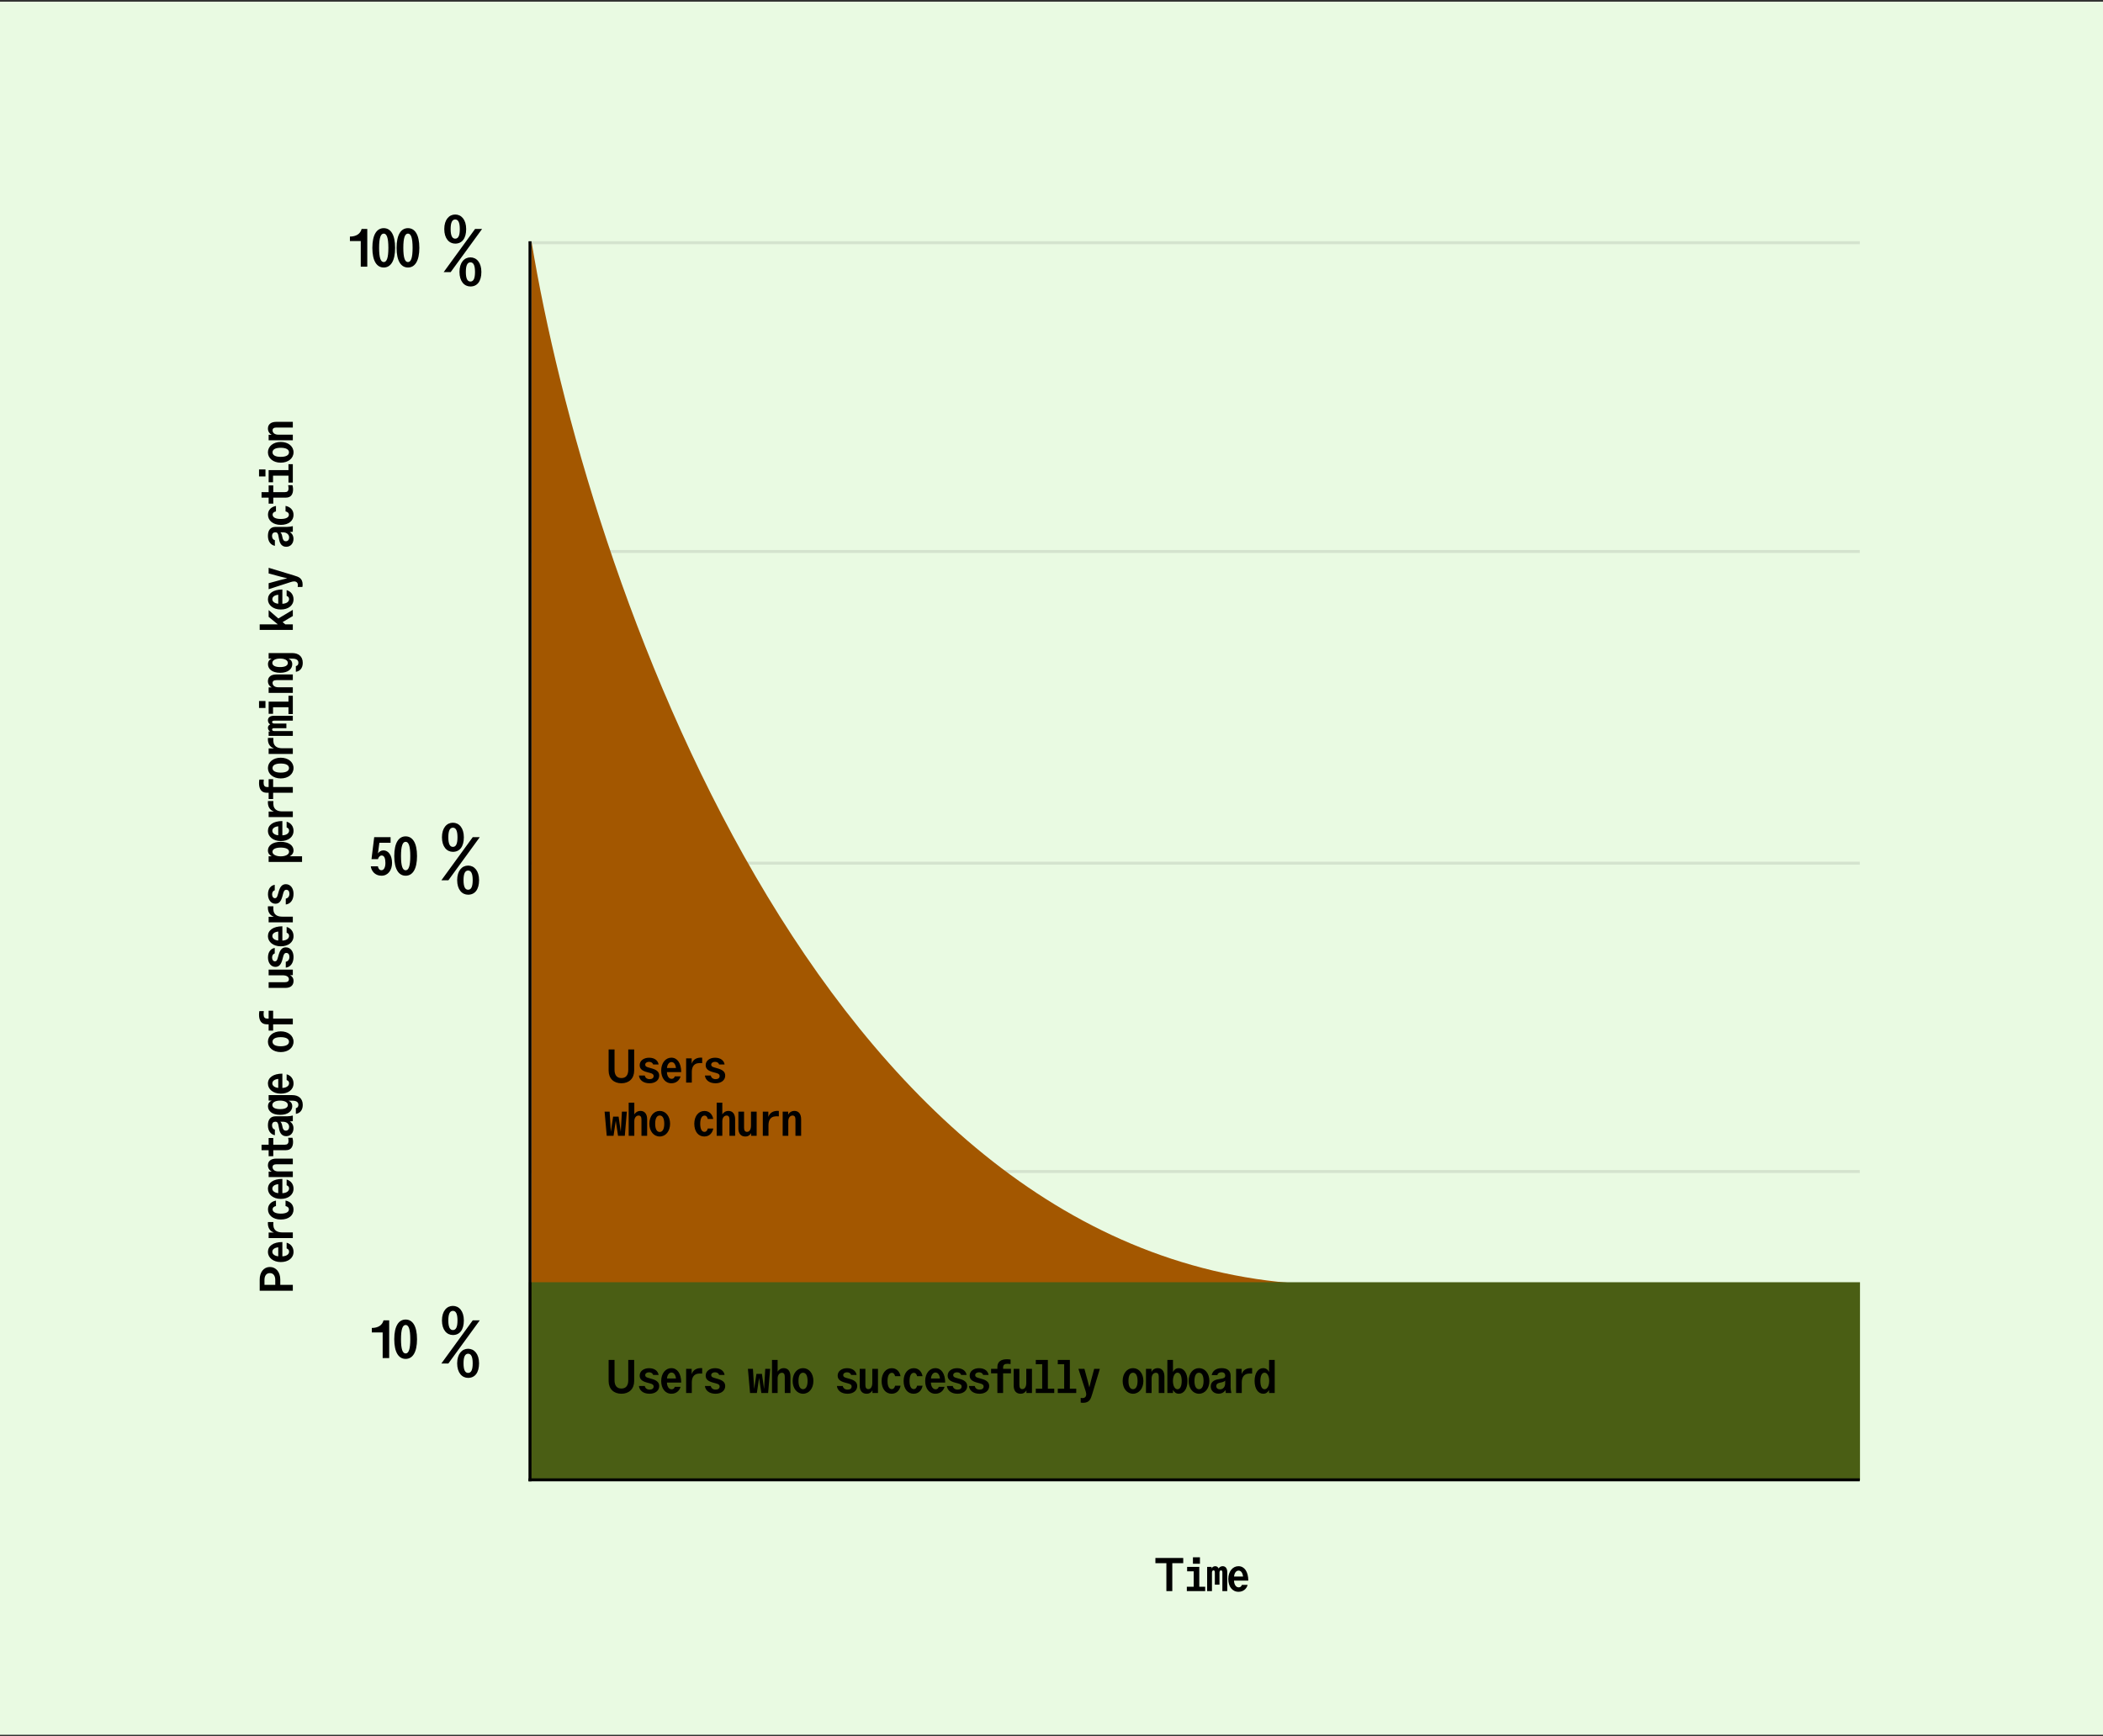 <svg width="711" height="587" viewBox="0 0 711 587" fill="none" xmlns="http://www.w3.org/2000/svg">
<rect x="0" y="0" width="711" height="587" fill="#333333" stroke="none"/>
<g clip-path="url(#clip0_3210_21568)">
<rect width="711" height="586" transform="translate(0 0.575)" fill="#E9FAE2"/>
<line x1="178.703" y1="82.075" x2="628.779" y2="82.075" stroke="#82897E" stroke-opacity="0.2"/>
<line x1="179.266" y1="186.474" x2="628.772" y2="186.474" stroke="#82897E" stroke-opacity="0.2"/>
<line x1="179.266" y1="291.871" x2="628.772" y2="291.871" stroke="#82897E" stroke-opacity="0.2"/>
<line x1="179.266" y1="396.13" x2="628.772" y2="396.13" stroke="#82897E" stroke-opacity="0.2"/>
<path d="M439.68 434.067C276.448 423.521 198.333 194.864 179.68 81.567V434.067H439.68Z" fill="#A35700"/>
<rect x="178.844" y="433.567" width="450" height="67" fill="#4A5E14"/>
<line x1="179.188" y1="81.577" x2="179.188" y2="500.889" stroke="black"/>
<line x1="178.688" y1="500.389" x2="628.764" y2="500.389" stroke="black"/>
<path d="M128.972 296.111C126.675 296.111 125.526 294.361 125.362 292.939H127.769C127.841 293.486 128.188 294.252 128.954 294.252C129.829 294.252 130.303 293.231 130.303 291.791C130.303 290.296 129.938 289.275 129.045 289.275C128.407 289.275 127.951 289.858 127.787 290.514H125.599L126.511 283.076H132.053V284.972H128.261L127.787 288.582C128.151 287.98 128.808 287.543 129.646 287.543C131.287 287.543 132.545 289.184 132.545 291.791C132.545 294.252 131.178 296.111 128.972 296.111ZM137.143 296.111C134.791 296.111 133.296 293.905 133.296 289.457C133.296 285.009 134.791 282.803 137.143 282.803C139.495 282.803 140.99 285.009 140.99 289.457C140.99 293.905 139.495 296.111 137.143 296.111ZM135.575 289.457C135.575 292.848 136.122 294.27 137.143 294.27C138.164 294.27 138.711 292.848 138.711 289.457C138.711 286.066 138.164 284.644 137.143 284.644C136.122 284.644 135.575 286.066 135.575 289.457ZM149.22 297.661L159.83 283.076H162.201L151.59 297.661H149.22ZM149.421 283.113C149.421 279.922 151.061 278.19 153.121 278.19C155.182 278.19 156.822 279.922 156.822 283.113C156.822 286.303 155.4 288.035 153.121 288.035C151.061 288.035 149.421 286.303 149.421 283.113ZM151.572 283.113C151.572 285.337 152.101 286.358 153.121 286.358C154.161 286.358 154.671 285.337 154.671 283.113C154.671 280.925 154.161 279.868 153.121 279.868C152.082 279.868 151.572 280.925 151.572 283.113ZM154.562 297.606C154.562 294.416 156.203 292.684 158.263 292.684C160.323 292.684 161.964 294.416 161.964 297.606C161.964 300.797 160.541 302.529 158.263 302.529C156.203 302.529 154.562 300.797 154.562 297.606ZM156.713 297.606C156.713 299.83 157.242 300.851 158.263 300.851C159.302 300.851 159.812 299.83 159.812 297.606C159.812 295.419 159.302 294.361 158.263 294.361C157.223 294.361 156.713 295.419 156.713 297.606Z" fill="black"/>
<path d="M121.967 90.182V81.504H118.302V79.99C120.381 79.99 121.839 79.097 122.258 77.42H124.173V90.182H121.967ZM129.737 90.455C127.385 90.455 125.89 88.249 125.89 83.801C125.89 79.353 127.385 77.147 129.737 77.147C132.089 77.147 133.584 79.353 133.584 83.801C133.584 88.249 132.089 90.455 129.737 90.455ZM128.169 83.801C128.169 87.192 128.716 88.614 129.737 88.614C130.758 88.614 131.305 87.192 131.305 83.801C131.305 80.41 130.758 78.988 129.737 78.988C128.716 78.988 128.169 80.41 128.169 83.801ZM137.927 90.455C135.575 90.455 134.08 88.249 134.08 83.801C134.08 79.353 135.575 77.147 137.927 77.147C140.278 77.147 141.773 79.353 141.773 83.801C141.773 88.249 140.278 90.455 137.927 90.455ZM136.359 83.801C136.359 87.192 136.906 88.614 137.927 88.614C138.948 88.614 139.495 87.192 139.495 83.801C139.495 80.41 138.948 78.988 137.927 78.988C136.906 78.988 136.359 80.41 136.359 83.801ZM150.004 92.005L160.614 77.42H162.984L152.374 92.005H150.004ZM150.204 77.456C150.204 74.266 151.845 72.534 153.905 72.534C155.965 72.534 157.606 74.266 157.606 77.456C157.606 80.647 156.184 82.379 153.905 82.379C151.845 82.379 150.204 80.647 150.204 77.456ZM152.355 77.456C152.355 79.681 152.884 80.702 153.905 80.702C154.944 80.702 155.455 79.681 155.455 77.456C155.455 75.269 154.944 74.211 153.905 74.211C152.866 74.211 152.355 75.269 152.355 77.456ZM155.345 91.95C155.345 88.76 156.986 87.028 159.046 87.028C161.106 87.028 162.747 88.76 162.747 91.95C162.747 95.141 161.325 96.872 159.046 96.872C156.986 96.872 155.345 95.141 155.345 91.95ZM157.496 91.95C157.496 94.174 158.025 95.195 159.046 95.195C160.085 95.195 160.596 94.174 160.596 91.95C160.596 89.762 160.085 88.705 159.046 88.705C158.007 88.705 157.496 89.762 157.496 91.95Z" fill="black"/>
<path d="M129.373 459.218V450.54H125.708V449.027C127.787 449.027 129.245 448.133 129.665 446.456H131.579V459.218H129.373ZM137.143 459.491C134.791 459.491 133.296 457.285 133.296 452.837C133.296 448.389 134.791 446.183 137.143 446.183C139.495 446.183 140.99 448.389 140.99 452.837C140.99 457.285 139.495 459.491 137.143 459.491ZM135.575 452.837C135.575 456.228 136.122 457.65 137.143 457.65C138.164 457.65 138.711 456.228 138.711 452.837C138.711 449.446 138.164 448.024 137.143 448.024C136.122 448.024 135.575 449.446 135.575 452.837ZM149.22 461.041L159.83 446.456H162.201L151.59 461.041H149.22ZM149.421 446.493C149.421 443.302 151.061 441.57 153.121 441.57C155.182 441.57 156.822 443.302 156.822 446.493C156.822 449.683 155.4 451.415 153.121 451.415C151.061 451.415 149.421 449.683 149.421 446.493ZM151.572 446.493C151.572 448.717 152.101 449.738 153.121 449.738C154.161 449.738 154.671 448.717 154.671 446.493C154.671 444.305 154.161 443.247 153.121 443.247C152.082 443.247 151.572 444.305 151.572 446.493ZM154.562 460.986C154.562 457.796 156.203 456.064 158.263 456.064C160.323 456.064 161.964 457.796 161.964 460.986C161.964 464.177 160.541 465.909 158.263 465.909C156.203 465.909 154.562 464.177 154.562 460.986ZM156.713 460.986C156.713 463.21 157.242 464.231 158.263 464.231C159.302 464.231 159.812 463.21 159.812 460.986C159.812 458.798 159.302 457.741 158.263 457.741C157.223 457.741 156.713 458.798 156.713 460.986Z" fill="black"/>
<path d="M210.088 366.292C207.48 366.292 205.768 364.66 205.768 361.988V354.852H207.768V361.732C207.768 363.524 208.552 364.532 210.088 364.532C211.624 364.532 212.408 363.524 212.408 361.732V354.852H214.408V361.988C214.408 364.66 212.696 366.292 210.088 366.292ZM219.61 366.292C217.466 366.292 216.17 365.172 216.01 363.668H217.994C218.122 364.356 218.682 364.9 219.642 364.9C220.474 364.9 220.986 364.5 220.986 363.86C220.986 363.284 220.586 362.996 219.674 362.772L218.778 362.532C217.098 362.084 216.266 361.412 216.266 360.164C216.266 358.676 217.61 357.652 219.45 357.652C221.45 357.652 222.49 358.724 222.666 359.94H220.826C220.65 359.38 220.154 359.044 219.418 359.044C218.666 359.044 218.138 359.444 218.138 360.004C218.138 360.5 218.474 360.74 219.242 360.948L220.074 361.188C221.754 361.636 222.874 362.26 222.874 363.684C222.874 365.252 221.53 366.292 219.61 366.292ZM226.999 366.292C224.887 366.292 223.543 364.5 223.543 361.972C223.543 359.412 225.047 357.636 226.967 357.636C228.967 357.636 230.295 359.412 230.311 362.516H225.479C225.527 363.892 226.167 364.788 227.063 364.788C227.703 364.788 227.975 364.404 228.151 363.956H230.087C229.735 365.284 228.615 366.292 226.999 366.292ZM225.495 361.124H228.535C228.391 359.892 227.863 359.124 227.015 359.124C226.199 359.124 225.607 359.94 225.495 361.124ZM231.973 366.052V357.876H233.845V359.668C234.373 358.132 235.685 357.508 237.397 357.636V359.476C236.693 359.428 236.149 359.444 235.685 359.556C234.437 359.892 233.893 360.932 233.893 362.5V366.052H231.973ZM241.922 366.292C239.778 366.292 238.482 365.172 238.322 363.668H240.306C240.434 364.356 240.994 364.9 241.954 364.9C242.786 364.9 243.298 364.5 243.298 363.86C243.298 363.284 242.898 362.996 241.986 362.772L241.09 362.532C239.41 362.084 238.578 361.412 238.578 360.164C238.578 358.676 239.922 357.652 241.762 357.652C243.762 357.652 244.802 358.724 244.978 359.94H243.138C242.962 359.38 242.466 359.044 241.73 359.044C240.978 359.044 240.45 359.444 240.45 360.004C240.45 360.5 240.786 360.74 241.554 360.948L242.386 361.188C244.066 361.636 245.186 362.26 245.186 363.684C245.186 365.252 243.842 366.292 241.922 366.292ZM205.128 384.052L204.408 375.876H206.104L206.52 382.676L207.288 377.572H209.144L209.88 382.708L210.264 375.876H211.928L211.24 384.052H208.952L208.184 378.948L207.432 384.052H205.128ZM212.55 384.052V372.852H214.454V376.82C214.822 376.18 215.558 375.636 216.534 375.636C217.926 375.636 218.79 376.644 218.79 378.468V384.052H216.87V378.548C216.87 377.684 216.582 377.204 215.91 377.204C215.158 377.204 214.454 377.828 214.454 379.14V384.052H212.55ZM223.043 384.292C221.011 384.292 219.539 382.5 219.539 379.972C219.539 377.444 221.011 375.636 223.043 375.636C225.075 375.636 226.547 377.444 226.547 379.972C226.547 382.5 225.075 384.292 223.043 384.292ZM221.507 379.972C221.507 381.748 222.067 382.756 223.043 382.756C224.019 382.756 224.579 381.748 224.579 379.972C224.579 378.18 224.019 377.188 223.043 377.188C222.067 377.188 221.507 378.18 221.507 379.972ZM238.11 384.292C236.142 384.292 234.734 382.676 234.734 379.988C234.734 377.348 236.206 375.652 238.174 375.652C239.902 375.652 240.878 376.916 241.134 378.356H239.294C239.166 377.764 238.83 377.22 238.19 377.22C237.326 377.22 236.734 378.132 236.734 379.988C236.734 381.828 237.31 382.724 238.158 382.724C238.814 382.724 239.15 382.18 239.294 381.588H241.15C240.878 383.028 239.902 384.292 238.11 384.292ZM242.3 384.052V372.852H244.204V376.82C244.572 376.18 245.308 375.636 246.284 375.636C247.676 375.636 248.54 376.644 248.54 378.468V384.052H246.62V378.548C246.62 377.684 246.332 377.204 245.66 377.204C244.908 377.204 244.204 377.828 244.204 379.14V384.052H242.3ZM251.961 384.292C250.553 384.292 249.641 383.364 249.641 381.572V375.876H251.561V381.332C251.561 382.196 251.849 382.724 252.569 382.724C253.273 382.724 253.897 382.1 253.897 380.596V375.876H255.817V384.052H253.945V383.14C253.561 383.828 252.937 384.292 251.961 384.292ZM257.895 384.052V375.876H259.767V377.668C260.295 376.132 261.607 375.508 263.319 375.636V377.476C262.615 377.428 262.071 377.444 261.607 377.556C260.359 377.892 259.815 378.932 259.815 380.5V384.052H257.895ZM264.612 384.052V375.876H266.468V376.916C266.836 376.18 267.604 375.636 268.58 375.636C269.988 375.636 270.852 376.644 270.852 378.468V384.052H268.932V378.548C268.932 377.684 268.644 377.204 267.972 377.204C267.22 377.204 266.516 377.828 266.516 379.14V384.052H264.612Z" fill="black"/>
<path d="M210.088 471.272C207.48 471.272 205.768 469.64 205.768 466.968V459.832H207.768V466.712C207.768 468.504 208.552 469.512 210.088 469.512C211.624 469.512 212.408 468.504 212.408 466.712V459.832H214.408V466.968C214.408 469.64 212.696 471.272 210.088 471.272ZM219.61 471.272C217.466 471.272 216.17 470.152 216.01 468.648H217.994C218.122 469.336 218.682 469.88 219.642 469.88C220.474 469.88 220.986 469.48 220.986 468.84C220.986 468.264 220.586 467.976 219.674 467.752L218.778 467.512C217.098 467.064 216.266 466.392 216.266 465.144C216.266 463.656 217.61 462.632 219.45 462.632C221.45 462.632 222.49 463.704 222.666 464.92H220.826C220.65 464.36 220.154 464.024 219.418 464.024C218.666 464.024 218.138 464.424 218.138 464.984C218.138 465.48 218.474 465.72 219.242 465.928L220.074 466.168C221.754 466.616 222.874 467.24 222.874 468.664C222.874 470.232 221.53 471.272 219.61 471.272ZM226.999 471.272C224.887 471.272 223.543 469.48 223.543 466.952C223.543 464.392 225.047 462.616 226.967 462.616C228.967 462.616 230.295 464.392 230.311 467.496H225.479C225.527 468.872 226.167 469.768 227.063 469.768C227.703 469.768 227.975 469.384 228.151 468.936H230.087C229.735 470.264 228.615 471.272 226.999 471.272ZM225.495 466.104H228.535C228.391 464.872 227.863 464.104 227.015 464.104C226.199 464.104 225.607 464.92 225.495 466.104ZM231.973 471.032V462.856H233.845V464.648C234.373 463.112 235.685 462.488 237.397 462.616V464.456C236.693 464.408 236.149 464.424 235.685 464.536C234.437 464.872 233.893 465.912 233.893 467.48V471.032H231.973ZM241.922 471.272C239.778 471.272 238.482 470.152 238.322 468.648H240.306C240.434 469.336 240.994 469.88 241.954 469.88C242.786 469.88 243.298 469.48 243.298 468.84C243.298 468.264 242.898 467.976 241.986 467.752L241.09 467.512C239.41 467.064 238.578 466.392 238.578 465.144C238.578 463.656 239.922 462.632 241.762 462.632C243.762 462.632 244.802 463.704 244.978 464.92H243.138C242.962 464.36 242.466 464.024 241.73 464.024C240.978 464.024 240.45 464.424 240.45 464.984C240.45 465.48 240.786 465.72 241.554 465.928L242.386 466.168C244.066 466.616 245.186 467.24 245.186 468.664C245.186 470.232 243.842 471.272 241.922 471.272ZM253.581 471.032L252.861 462.856H254.557L254.973 469.656L255.741 464.552H257.597L258.333 469.688L258.717 462.856H260.381L259.693 471.032H257.405L256.637 465.928L255.885 471.032H253.581ZM261.003 471.032V459.832H262.907V463.8C263.275 463.16 264.011 462.616 264.987 462.616C266.379 462.616 267.243 463.624 267.243 465.448V471.032H265.323V465.528C265.323 464.664 265.035 464.184 264.363 464.184C263.611 464.184 262.907 464.808 262.907 466.12V471.032H261.003ZM271.496 471.272C269.464 471.272 267.992 469.48 267.992 466.952C267.992 464.424 269.464 462.616 271.496 462.616C273.528 462.616 275 464.424 275 466.952C275 469.48 273.528 471.272 271.496 471.272ZM269.96 466.952C269.96 468.728 270.52 469.736 271.496 469.736C272.472 469.736 273.032 468.728 273.032 466.952C273.032 465.16 272.472 464.168 271.496 464.168C270.52 464.168 269.96 465.16 269.96 466.952ZM286.547 471.272C284.403 471.272 283.107 470.152 282.947 468.648H284.931C285.059 469.336 285.619 469.88 286.579 469.88C287.411 469.88 287.923 469.48 287.923 468.84C287.923 468.264 287.523 467.976 286.611 467.752L285.715 467.512C284.035 467.064 283.203 466.392 283.203 465.144C283.203 463.656 284.547 462.632 286.387 462.632C288.387 462.632 289.427 463.704 289.603 464.92H287.763C287.587 464.36 287.091 464.024 286.355 464.024C285.603 464.024 285.075 464.424 285.075 464.984C285.075 465.48 285.411 465.72 286.179 465.928L287.011 466.168C288.691 466.616 289.811 467.24 289.811 468.664C289.811 470.232 288.467 471.272 286.547 471.272ZM292.977 471.272C291.569 471.272 290.657 470.344 290.657 468.552V462.856H292.577V468.312C292.577 469.176 292.865 469.704 293.585 469.704C294.289 469.704 294.913 469.08 294.913 467.576V462.856H296.833V471.032H294.961V470.12C294.577 470.808 293.953 471.272 292.977 471.272ZM301.438 471.272C299.47 471.272 298.062 469.656 298.062 466.968C298.062 464.328 299.534 462.632 301.502 462.632C303.23 462.632 304.206 463.896 304.462 465.336H302.622C302.494 464.744 302.158 464.2 301.518 464.2C300.654 464.2 300.062 465.112 300.062 466.968C300.062 468.808 300.638 469.704 301.486 469.704C302.142 469.704 302.478 469.16 302.622 468.568H304.478C304.206 470.008 303.23 471.272 301.438 471.272ZM308.876 471.272C306.908 471.272 305.5 469.656 305.5 466.968C305.5 464.328 306.972 462.632 308.94 462.632C310.668 462.632 311.644 463.896 311.9 465.336H310.06C309.932 464.744 309.596 464.2 308.956 464.2C308.092 464.2 307.5 465.112 307.5 466.968C307.5 468.808 308.076 469.704 308.924 469.704C309.58 469.704 309.916 469.16 310.06 468.568H311.916C311.644 470.008 310.668 471.272 308.876 471.272ZM316.249 471.272C314.137 471.272 312.793 469.48 312.793 466.952C312.793 464.392 314.297 462.616 316.217 462.616C318.217 462.616 319.545 464.392 319.561 467.496H314.729C314.777 468.872 315.417 469.768 316.313 469.768C316.953 469.768 317.225 469.384 317.401 468.936H319.337C318.985 470.264 317.865 471.272 316.249 471.272ZM314.745 466.104H317.785C317.641 464.872 317.113 464.104 316.265 464.104C315.449 464.104 314.857 464.92 314.745 466.104ZM323.735 471.272C321.591 471.272 320.295 470.152 320.135 468.648H322.119C322.247 469.336 322.807 469.88 323.767 469.88C324.599 469.88 325.111 469.48 325.111 468.84C325.111 468.264 324.711 467.976 323.799 467.752L322.903 467.512C321.223 467.064 320.391 466.392 320.391 465.144C320.391 463.656 321.735 462.632 323.575 462.632C325.575 462.632 326.615 463.704 326.791 464.92H324.951C324.775 464.36 324.279 464.024 323.543 464.024C322.791 464.024 322.263 464.424 322.263 464.984C322.263 465.48 322.599 465.72 323.367 465.928L324.199 466.168C325.879 466.616 326.999 467.24 326.999 468.664C326.999 470.232 325.655 471.272 323.735 471.272ZM331.172 471.272C329.028 471.272 327.732 470.152 327.572 468.648H329.556C329.684 469.336 330.244 469.88 331.204 469.88C332.036 469.88 332.548 469.48 332.548 468.84C332.548 468.264 332.148 467.976 331.236 467.752L330.34 467.512C328.66 467.064 327.828 466.392 327.828 465.144C327.828 463.656 329.172 462.632 331.012 462.632C333.012 462.632 334.052 463.704 334.228 464.92H332.388C332.212 464.36 331.716 464.024 330.98 464.024C330.228 464.024 329.7 464.424 329.7 464.984C329.7 465.48 330.036 465.72 330.804 465.928L331.636 466.168C333.316 466.616 334.436 467.24 334.436 468.664C334.436 470.232 333.092 471.272 331.172 471.272ZM337.202 471.032V464.376H335.074V462.856H337.202V462.216C337.202 460.392 338.514 459.608 340.418 459.608C340.85 459.608 341.314 459.64 341.666 459.72V461.224C341.298 461.176 340.962 461.144 340.674 461.144C339.618 461.144 339.138 461.496 339.138 462.392V462.856H341.794V464.376H339.138V471.032H337.202ZM345.039 471.272C343.631 471.272 342.719 470.344 342.719 468.552V462.856H344.639V468.312C344.639 469.176 344.927 469.704 345.647 469.704C346.351 469.704 346.975 469.08 346.975 467.576V462.856H348.895V471.032H347.023V470.12C346.639 470.808 346.015 471.272 345.039 471.272ZM350.189 471.032V469.56H352.349V461.304H350.189V459.832H354.269V469.56H356.429V471.032H350.189ZM357.626 471.032V469.56H359.786V461.304H357.626V459.832H361.706V469.56H363.866V471.032H357.626ZM366.2 474.344C365.944 474.344 365.656 474.328 365.368 474.264V472.68C365.592 472.728 365.784 472.744 365.976 472.744C366.76 472.744 367.24 472.28 367.24 471.432C367.24 471.064 367.128 470.664 366.984 470.216L364.6 462.856H366.632L367.752 466.968C367.96 467.72 368.088 468.28 368.28 469.08H368.312C368.472 468.312 368.616 467.736 368.824 466.968L369.928 462.856H371.848L369.272 471.368C369 472.296 368.76 472.984 368.36 473.464C367.912 474.024 367.208 474.344 366.2 474.344ZM383.059 471.272C381.027 471.272 379.555 469.48 379.555 466.952C379.555 464.424 381.027 462.616 383.059 462.616C385.091 462.616 386.563 464.424 386.563 466.952C386.563 469.48 385.091 471.272 383.059 471.272ZM381.523 466.952C381.523 468.728 382.083 469.736 383.059 469.736C384.035 469.736 384.595 468.728 384.595 466.952C384.595 465.16 384.035 464.168 383.059 464.168C382.083 464.168 381.523 465.16 381.523 466.952ZM387.44 471.032V462.856H389.296V463.896C389.664 463.16 390.432 462.616 391.408 462.616C392.816 462.616 393.68 463.624 393.68 465.448V471.032H391.76V465.528C391.76 464.664 391.472 464.184 390.8 464.184C390.048 464.184 389.344 464.808 389.344 466.12V471.032H387.44ZM398.558 471.272C397.598 471.272 396.974 470.728 396.574 469.976V471.032H394.67V459.832H396.574V463.896C396.958 463.144 397.582 462.616 398.558 462.616C400.238 462.616 401.47 464.264 401.47 466.952C401.47 469.64 400.238 471.272 398.558 471.272ZM396.558 466.952C396.558 468.584 397.182 469.752 398.094 469.752C399.022 469.752 399.518 468.664 399.518 466.952C399.518 465.256 399.022 464.152 398.094 464.152C397.182 464.152 396.558 465.336 396.558 466.952ZM405.371 471.272C403.339 471.272 401.867 469.48 401.867 466.952C401.867 464.424 403.339 462.616 405.371 462.616C407.403 462.616 408.875 464.424 408.875 466.952C408.875 469.48 407.403 471.272 405.371 471.272ZM403.835 466.952C403.835 468.728 404.395 469.736 405.371 469.736C406.347 469.736 406.907 468.728 406.907 466.952C406.907 465.16 406.347 464.168 405.371 464.168C404.395 464.168 403.835 465.16 403.835 466.952ZM411.993 471.256C410.585 471.256 409.337 470.376 409.337 468.792C409.337 466.936 411.049 466.472 412.313 466.296L412.841 466.2C413.833 466.056 414.233 465.8 414.233 465.112C414.233 464.456 413.817 464.008 413.001 464.008C412.185 464.008 411.689 464.408 411.561 464.968H409.657C409.913 463.656 411.017 462.616 413.017 462.616C415.097 462.616 416.057 463.608 416.057 465.192V469.064C416.057 469.736 416.185 470.488 416.313 471.032H414.425C414.377 470.76 414.329 470.36 414.297 470.024C413.977 470.6 413.241 471.256 411.993 471.256ZM411.209 468.696C411.209 469.384 411.769 469.784 412.473 469.784C413.529 469.784 414.217 468.92 414.217 467.752V466.808C414.009 467.112 413.545 467.336 412.713 467.48C411.753 467.64 411.209 467.944 411.209 468.696ZM417.91 471.032V462.856H419.782V464.648C420.31 463.112 421.622 462.488 423.334 462.616V464.456C422.63 464.408 422.086 464.424 421.622 464.536C420.374 464.872 419.83 465.912 419.83 467.48V471.032H417.91ZM427.076 471.272C425.396 471.272 424.164 469.624 424.164 466.936C424.164 464.248 425.396 462.616 427.076 462.616C428.036 462.616 428.676 463.16 429.06 463.912V459.832H430.964V471.032H429.06V470.008C428.676 470.744 428.052 471.272 427.076 471.272ZM426.116 466.936C426.116 468.648 426.612 469.752 427.54 469.752C428.452 469.752 429.092 468.568 429.092 466.936C429.092 465.32 428.452 464.152 427.54 464.152C426.612 464.152 426.116 465.24 426.116 466.936Z" fill="black"/>
<path d="M99 436.445L87.8 436.445L87.8 432.653C87.8 430.221 89.144 428.413 91.24 428.413C93.352 428.413 94.76 430.205 94.76 432.653L94.76 434.445L99 434.445L99 436.445ZM93.064 434.445L93.064 432.781C93.064 431.533 92.504 430.477 91.24 430.477C89.944 430.477 89.416 431.533 89.416 432.781L89.416 434.445L93.064 434.445ZM99.24 423.291C99.24 425.403 97.448 426.747 94.92 426.747C92.36 426.747 90.584 425.243 90.584 423.323C90.584 421.323 92.36 419.995 95.464 419.979L95.464 424.811C96.84 424.763 97.736 424.123 97.736 423.227C97.736 422.587 97.352 422.315 96.904 422.139L96.904 420.203C98.232 420.555 99.24 421.675 99.24 423.291ZM94.072 424.795L94.072 421.755C92.84 421.899 92.072 422.427 92.072 423.275C92.072 424.091 92.888 424.683 94.072 424.795ZM99 418.637L90.824 418.637L90.824 416.765L92.616 416.765C91.08 416.237 90.456 414.925 90.584 413.213L92.424 413.213C92.376 413.917 92.392 414.461 92.504 414.925C92.84 416.173 93.88 416.717 95.448 416.717L99 416.717L99 418.637ZM99.24 408.991C99.24 410.959 97.624 412.367 94.936 412.367C92.296 412.367 90.6 410.895 90.6 408.927C90.6 407.199 91.864 406.223 93.304 405.967L93.304 407.807C92.712 407.935 92.168 408.271 92.168 408.911C92.168 409.775 93.08 410.367 94.936 410.367C96.776 410.367 97.672 409.791 97.672 408.943C97.672 408.287 97.128 407.951 96.536 407.807L96.536 405.951C97.976 406.223 99.24 407.199 99.24 408.991ZM99.24 401.937C99.24 404.049 97.448 405.393 94.92 405.393C92.36 405.393 90.584 403.889 90.584 401.969C90.584 399.969 92.36 398.641 95.464 398.625L95.464 403.457C96.84 403.409 97.736 402.769 97.736 401.873C97.736 401.233 97.352 400.961 96.904 400.785L96.904 398.849C98.232 399.201 99.24 400.321 99.24 401.937ZM94.072 403.441L94.072 400.401C92.84 400.545 92.072 401.073 92.072 401.921C92.072 402.737 92.888 403.329 94.072 403.441ZM99 398.004L90.824 398.004L90.824 396.148L91.864 396.148C91.128 395.78 90.584 395.012 90.584 394.036C90.584 392.628 91.592 391.764 93.416 391.764L99 391.764L99 393.684L93.496 393.684C92.632 393.684 92.152 393.972 92.152 394.644C92.152 395.396 92.776 396.1 94.088 396.1L99 396.1L99 398.004ZM99.08 386.15C99.08 387.734 98.408 388.918 96.664 388.918L92.392 388.918L92.392 390.95L90.824 390.95L90.824 388.918L88.424 388.918L88.424 387.062L90.824 387.062L90.824 384.79L92.392 384.79L92.392 387.062L96.296 387.062C97.144 387.062 97.544 386.694 97.544 385.814C97.544 385.51 97.512 385.142 97.416 384.71L98.872 384.71C98.936 384.934 99.08 385.51 99.08 386.15ZM99.224 381.528C99.224 382.936 98.344 384.184 96.76 384.184C94.904 384.184 94.44 382.472 94.264 381.208L94.168 380.68C94.024 379.688 93.768 379.288 93.08 379.288C92.424 379.288 91.976 379.704 91.976 380.52C91.976 381.336 92.376 381.832 92.936 381.96L92.936 383.864C91.624 383.608 90.584 382.504 90.584 380.504C90.584 378.424 91.576 377.464 93.16 377.464L97.032 377.464C97.704 377.464 98.456 377.336 99 377.208L99 379.096C98.728 379.144 98.328 379.192 97.992 379.224C98.568 379.544 99.224 380.28 99.224 381.528ZM96.664 382.312C97.352 382.312 97.752 381.752 97.752 381.048C97.752 379.992 96.888 379.304 95.72 379.304L94.776 379.304C95.08 379.512 95.304 379.976 95.448 380.808C95.608 381.768 95.912 382.312 96.664 382.312ZM102.36 373.61C102.36 375.482 101.304 376.458 100.024 376.634L100.024 374.714C100.52 374.602 100.888 374.266 100.888 373.578C100.888 372.666 100.2 372.186 98.888 372.186L97.56 372.186C98.28 372.506 98.808 373.066 98.808 374.074C98.808 375.674 97.4 376.97 94.712 376.97C92.024 376.97 90.6 375.674 90.6 374.074C90.6 373.066 91.128 372.474 91.848 372.154L90.824 372.154L90.824 370.298L98.808 370.298C100.792 370.298 102.36 371.322 102.36 373.61ZM94.696 375.034C96.344 375.034 97.32 374.554 97.32 373.626C97.32 372.73 96.248 372.154 94.696 372.154C93.128 372.154 92.072 372.73 92.072 373.626C92.072 374.538 93.08 375.034 94.696 375.034ZM99.24 366.348C99.24 368.46 97.448 369.804 94.92 369.804C92.36 369.804 90.584 368.3 90.584 366.38C90.584 364.38 92.36 363.052 95.464 363.036L95.464 367.868C96.84 367.82 97.736 367.18 97.736 366.284C97.736 365.644 97.352 365.372 96.904 365.196L96.904 363.26C98.232 363.612 99.24 364.732 99.24 366.348ZM94.072 367.852L94.072 364.812C92.84 364.956 92.072 365.484 92.072 366.332C92.072 367.148 92.888 367.74 94.072 367.852ZM99.24 352.241C99.24 354.273 97.448 355.745 94.92 355.745C92.392 355.745 90.584 354.273 90.584 352.241C90.584 350.209 92.392 348.737 94.92 348.737C97.448 348.737 99.24 350.209 99.24 352.241ZM94.92 353.777C96.696 353.777 97.704 353.217 97.704 352.241C97.704 351.265 96.696 350.705 94.92 350.705C93.128 350.705 92.136 351.265 92.136 352.241C92.136 353.217 93.128 353.777 94.92 353.777ZM99 346.355L92.344 346.355L92.344 348.483L90.824 348.483L90.824 346.355L90.184 346.355C88.36 346.355 87.576 345.043 87.576 343.139C87.576 342.707 87.608 342.243 87.688 341.891L89.192 341.891C89.144 342.259 89.112 342.595 89.112 342.883C89.112 343.939 89.464 344.419 90.36 344.419L90.824 344.419L90.824 341.763L92.344 341.763L92.344 344.419L99 344.419L99 346.355ZM99.24 331.719C99.24 333.127 98.312 334.039 96.52 334.039L90.824 334.039L90.824 332.119L96.28 332.119C97.144 332.119 97.672 331.831 97.672 331.111C97.672 330.407 97.048 329.783 95.544 329.783L90.824 329.783L90.824 327.863L99 327.863L99 329.735L98.088 329.735C98.776 330.119 99.24 330.743 99.24 331.719ZM99.24 323.594C99.24 325.738 98.12 327.034 96.616 327.194L96.616 325.21C97.304 325.082 97.848 324.522 97.848 323.562C97.848 322.73 97.448 322.218 96.808 322.218C96.232 322.218 95.944 322.618 95.72 323.53L95.48 324.426C95.032 326.106 94.36 326.938 93.112 326.938C91.624 326.938 90.6 325.594 90.6 323.754C90.6 321.754 91.672 320.714 92.888 320.538L92.888 322.378C92.328 322.554 91.992 323.05 91.992 323.786C91.992 324.538 92.392 325.066 92.952 325.066C93.448 325.066 93.688 324.73 93.896 323.962L94.136 323.13C94.584 321.45 95.208 320.33 96.632 320.33C98.2 320.33 99.24 321.674 99.24 323.594ZM99.24 316.524C99.24 318.636 97.448 319.98 94.92 319.98C92.36 319.98 90.584 318.476 90.584 316.556C90.584 314.556 92.36 313.228 95.464 313.212L95.464 318.044C96.84 317.996 97.736 317.356 97.736 316.46C97.736 315.82 97.352 315.548 96.904 315.372L96.904 313.436C98.232 313.788 99.24 314.908 99.24 316.524ZM94.072 318.028L94.072 314.988C92.84 315.132 92.072 315.66 92.072 316.508C92.072 317.324 92.888 317.916 94.072 318.028ZM99 311.87L90.824 311.87L90.824 309.998L92.616 309.998C91.08 309.47 90.456 308.158 90.584 306.446L92.424 306.446C92.376 307.15 92.392 307.694 92.504 308.158C92.84 309.406 93.88 309.95 95.448 309.95L99 309.95L99 311.87ZM99.24 302.24C99.24 304.384 98.12 305.68 96.616 305.84L96.616 303.856C97.304 303.728 97.848 303.168 97.848 302.208C97.848 301.376 97.448 300.864 96.808 300.864C96.232 300.864 95.944 301.264 95.72 302.176L95.48 303.072C95.032 304.752 94.36 305.584 93.112 305.584C91.624 305.584 90.6 304.24 90.6 302.4C90.6 300.4 91.672 299.36 92.888 299.184L92.888 301.024C92.328 301.2 91.992 301.696 91.992 302.432C91.992 303.184 92.392 303.712 92.952 303.712C93.448 303.712 93.688 303.376 93.896 302.608L94.136 301.776C94.584 300.096 95.208 298.976 96.632 298.976C98.2 298.976 99.24 300.32 99.24 302.24ZM102.12 291.445L90.824 291.445L90.824 289.541L91.864 289.541C91.112 289.157 90.584 288.533 90.584 287.557C90.584 285.877 92.232 284.645 94.92 284.645C97.608 284.645 99.24 285.877 99.24 287.557C99.24 288.517 98.696 289.141 97.944 289.541L102.12 289.541L102.12 291.445ZM94.92 289.557C96.552 289.557 97.72 288.933 97.72 288.021C97.72 287.093 96.632 286.597 94.92 286.597C93.224 286.597 92.12 287.093 92.12 288.021C92.12 288.933 93.304 289.557 94.92 289.557ZM99.24 280.935C99.24 283.047 97.448 284.391 94.92 284.391C92.36 284.391 90.584 282.887 90.584 280.967C90.584 278.967 92.36 277.639 95.464 277.623L95.464 282.455C96.84 282.407 97.736 281.767 97.736 280.871C97.736 280.231 97.352 279.959 96.904 279.783L96.904 277.847C98.232 278.199 99.24 279.319 99.24 280.935ZM94.072 282.439L94.072 279.399C92.84 279.543 92.072 280.071 92.072 280.919C92.072 281.735 92.888 282.327 94.072 282.439ZM99 276.281L90.824 276.281L90.824 274.409L92.616 274.409C91.08 273.881 90.456 272.569 90.584 270.857L92.424 270.857C92.376 271.561 92.392 272.105 92.504 272.569C92.84 273.817 93.88 274.361 95.448 274.361L99 274.361L99 276.281ZM99 268.059L92.344 268.059L92.344 270.187L90.824 270.187L90.824 268.059L90.184 268.059C88.36 268.059 87.576 266.747 87.576 264.843C87.576 264.411 87.608 263.947 87.688 263.595L89.192 263.595C89.144 263.963 89.112 264.299 89.112 264.587C89.112 265.643 89.464 266.123 90.36 266.123L90.824 266.123L90.824 263.467L92.344 263.467L92.344 266.123L99 266.123L99 268.059ZM99.24 259.71C99.24 261.742 97.448 263.214 94.92 263.214C92.392 263.214 90.584 261.742 90.584 259.71C90.584 257.678 92.392 256.206 94.92 256.206C97.448 256.206 99.24 257.678 99.24 259.71ZM94.92 261.246C96.696 261.246 97.704 260.686 97.704 259.71C97.704 258.734 96.696 258.174 94.92 258.174C93.128 258.174 92.136 258.734 92.136 259.71C92.136 260.686 93.128 261.246 94.92 261.246ZM99 254.928L90.824 254.928L90.824 253.056L92.616 253.056C91.08 252.528 90.456 251.216 90.584 249.504L92.424 249.504C92.376 250.208 92.392 250.752 92.504 251.216C92.84 252.464 93.88 253.008 95.448 253.008L99 253.008L99 254.928ZM99 248.834L90.824 248.834L90.824 247.33L91.352 247.33C90.872 247.106 90.584 246.626 90.584 246.066C90.584 245.506 90.936 245.138 91.352 244.962C90.872 244.642 90.584 244.178 90.584 243.57C90.584 242.61 91.336 242.034 92.568 242.034L99 242.034L99 243.682L92.712 243.682C92.312 243.682 91.992 243.794 91.992 244.13C91.992 244.45 92.264 244.658 92.744 244.658L96.824 244.658L96.824 246.226L92.712 246.226C92.28 246.226 91.992 246.338 91.992 246.674C91.992 246.994 92.264 247.202 92.76 247.202L99 247.202L99 248.834ZM99 241.46L97.528 241.46L97.528 239.14L92.312 239.14L92.312 241.364L90.824 241.364L90.824 237.252L97.528 237.252L97.528 235.252L99 235.252L99 241.46ZM89.752 239.396L87.576 239.396L87.576 237.028L89.752 237.028L89.752 239.396ZM99 234.294L90.824 234.294L90.824 232.438L91.864 232.438C91.128 232.07 90.584 231.302 90.584 230.326C90.584 228.918 91.592 228.054 93.416 228.054L99 228.054L99 229.974L93.496 229.974C92.632 229.974 92.152 230.262 92.152 230.934C92.152 231.686 92.776 232.39 94.088 232.39L99 232.39L99 234.294ZM102.36 224.137C102.36 226.009 101.304 226.985 100.024 227.161L100.024 225.241C100.52 225.129 100.888 224.793 100.888 224.105C100.888 223.193 100.2 222.713 98.888 222.713L97.56 222.713C98.28 223.033 98.808 223.593 98.808 224.601C98.808 226.201 97.4 227.497 94.712 227.497C92.024 227.497 90.6 226.201 90.6 224.601C90.6 223.593 91.128 223.001 91.848 222.681L90.824 222.681L90.824 220.825L98.808 220.825C100.792 220.825 102.36 221.849 102.36 224.137ZM94.696 225.561C96.344 225.561 97.32 225.081 97.32 224.153C97.32 223.257 96.248 222.681 94.696 222.681C93.128 222.681 92.072 223.257 92.072 224.153C92.072 225.065 93.08 225.561 94.696 225.561ZM99 213.005L87.8 213.005L87.8 211.117L93.928 211.117L90.824 208.573L90.824 206.285L94.104 209.133L99 206.205L99 208.301L95.544 210.349L96.456 211.117L99 211.117L99 213.005ZM99.24 202.639C99.24 204.751 97.448 206.095 94.92 206.095C92.36 206.095 90.584 204.591 90.584 202.671C90.584 200.671 92.36 199.343 95.464 199.327L95.464 204.159C96.84 204.111 97.736 203.471 97.736 202.575C97.736 201.935 97.352 201.663 96.904 201.487L96.904 199.551C98.232 199.903 99.24 201.023 99.24 202.639ZM94.072 204.143L94.072 201.103C92.84 201.247 92.072 201.775 92.072 202.623C92.072 203.439 92.888 204.031 94.072 204.143ZM102.312 197.634C102.312 197.89 102.296 198.178 102.232 198.466L100.648 198.466C100.696 198.242 100.712 198.05 100.712 197.858C100.712 197.074 100.248 196.594 99.4 196.594C99.032 196.594 98.632 196.706 98.184 196.85L90.824 199.234L90.824 197.202L94.936 196.082C95.688 195.874 96.248 195.746 97.048 195.554L97.048 195.522C96.28 195.362 95.704 195.218 94.936 195.01L90.824 193.906L90.824 191.986L99.336 194.562C100.264 194.834 100.952 195.074 101.432 195.474C101.992 195.922 102.312 196.626 102.312 197.634ZM99.224 182.23C99.224 183.638 98.344 184.886 96.76 184.886C94.904 184.886 94.44 183.174 94.264 181.91L94.168 181.382C94.024 180.39 93.768 179.99 93.08 179.99C92.424 179.99 91.976 180.406 91.976 181.222C91.976 182.038 92.376 182.534 92.936 182.662L92.936 184.566C91.624 184.31 90.584 183.206 90.584 181.206C90.584 179.126 91.576 178.166 93.16 178.166L97.032 178.166C97.704 178.166 98.456 178.038 99 177.91L99 179.798C98.728 179.846 98.328 179.894 97.992 179.926C98.568 180.246 99.224 180.982 99.224 182.23ZM96.664 183.014C97.352 183.014 97.752 182.454 97.752 181.75C97.752 180.694 96.888 180.006 95.72 180.006L94.776 180.006C95.08 180.214 95.304 180.678 95.448 181.51C95.608 182.47 95.912 183.014 96.664 183.014ZM99.24 174.104C99.24 176.072 97.624 177.48 94.936 177.48C92.296 177.48 90.6 176.008 90.6 174.04C90.6 172.312 91.864 171.336 93.304 171.08L93.304 172.92C92.712 173.048 92.168 173.384 92.168 174.024C92.168 174.888 93.08 175.48 94.936 175.48C96.776 175.48 97.672 174.904 97.672 174.056C97.672 173.4 97.128 173.064 96.536 172.92L96.536 171.064C97.976 171.336 99.24 172.312 99.24 174.104ZM99.08 165.498C99.08 167.082 98.408 168.266 96.664 168.266L92.392 168.266L92.392 170.298L90.824 170.298L90.824 168.266L88.424 168.266L88.424 166.41L90.824 166.41L90.824 164.138L92.392 164.138L92.392 166.41L96.296 166.41C97.144 166.41 97.544 166.042 97.544 165.162C97.544 164.858 97.512 164.49 97.416 164.058L98.872 164.058C98.936 164.282 99.08 164.858 99.08 165.498ZM99 163.165L97.528 163.165L97.528 160.845L92.312 160.845L92.312 163.069L90.824 163.069L90.824 158.957L97.528 158.957L97.528 156.957L99 156.957L99 163.165ZM89.752 161.101L87.576 161.101L87.576 158.733L89.752 158.733L89.752 161.101ZM99.24 152.943C99.24 154.975 97.448 156.447 94.92 156.447C92.392 156.447 90.584 154.975 90.584 152.943C90.584 150.911 92.392 149.439 94.92 149.439C97.448 149.439 99.24 150.911 99.24 152.943ZM94.92 154.479C96.696 154.479 97.704 153.919 97.704 152.943C97.704 151.967 96.696 151.407 94.92 151.407C93.128 151.407 92.136 151.967 92.136 152.943C92.136 153.919 93.128 154.479 94.92 154.479ZM99 148.881L90.824 148.881L90.824 147.025L91.864 147.025C91.128 146.657 90.584 145.889 90.584 144.913C90.584 143.505 91.592 142.641 93.416 142.641L99 142.641L99 144.561L93.496 144.561C92.632 144.561 92.152 144.849 92.152 145.521C92.152 146.273 92.776 146.977 94.088 146.977L99 146.977L99 148.881Z" fill="black"/>
<path d="M394.341 538V528.576H390.629V526.8H400.037V528.576H396.341V538H394.341ZM401.255 538V536.528H403.575V531.312H401.351V529.824H405.463V536.528H407.463V538H401.255ZM403.319 528.752V526.576H405.687V528.752H403.319ZM408.117 538V529.824H409.621V530.352C409.845 529.872 410.325 529.584 410.885 529.584C411.445 529.584 411.813 529.936 411.989 530.352C412.309 529.872 412.773 529.584 413.381 529.584C414.341 529.584 414.917 530.336 414.917 531.568V538H413.269V531.712C413.269 531.312 413.157 530.992 412.821 530.992C412.501 530.992 412.293 531.264 412.293 531.744V535.824H410.725V531.712C410.725 531.28 410.613 530.992 410.277 530.992C409.957 530.992 409.749 531.264 409.749 531.76V538H408.117ZM418.723 538.24C416.611 538.24 415.267 536.448 415.267 533.92C415.267 531.36 416.771 529.584 418.691 529.584C420.691 529.584 422.019 531.36 422.035 534.464H417.203C417.251 535.84 417.891 536.736 418.787 536.736C419.427 536.736 419.699 536.352 419.875 535.904H421.811C421.459 537.232 420.339 538.24 418.723 538.24ZM417.219 533.072H420.259C420.115 531.84 419.587 531.072 418.739 531.072C417.923 531.072 417.331 531.888 417.219 533.072Z" fill="black"/>
</g>
<defs>
<clipPath id="clip0_3210_21568">
<rect width="711" height="586" fill="white" transform="translate(0 0.575)"/>
</clipPath>
</defs>
</svg>
